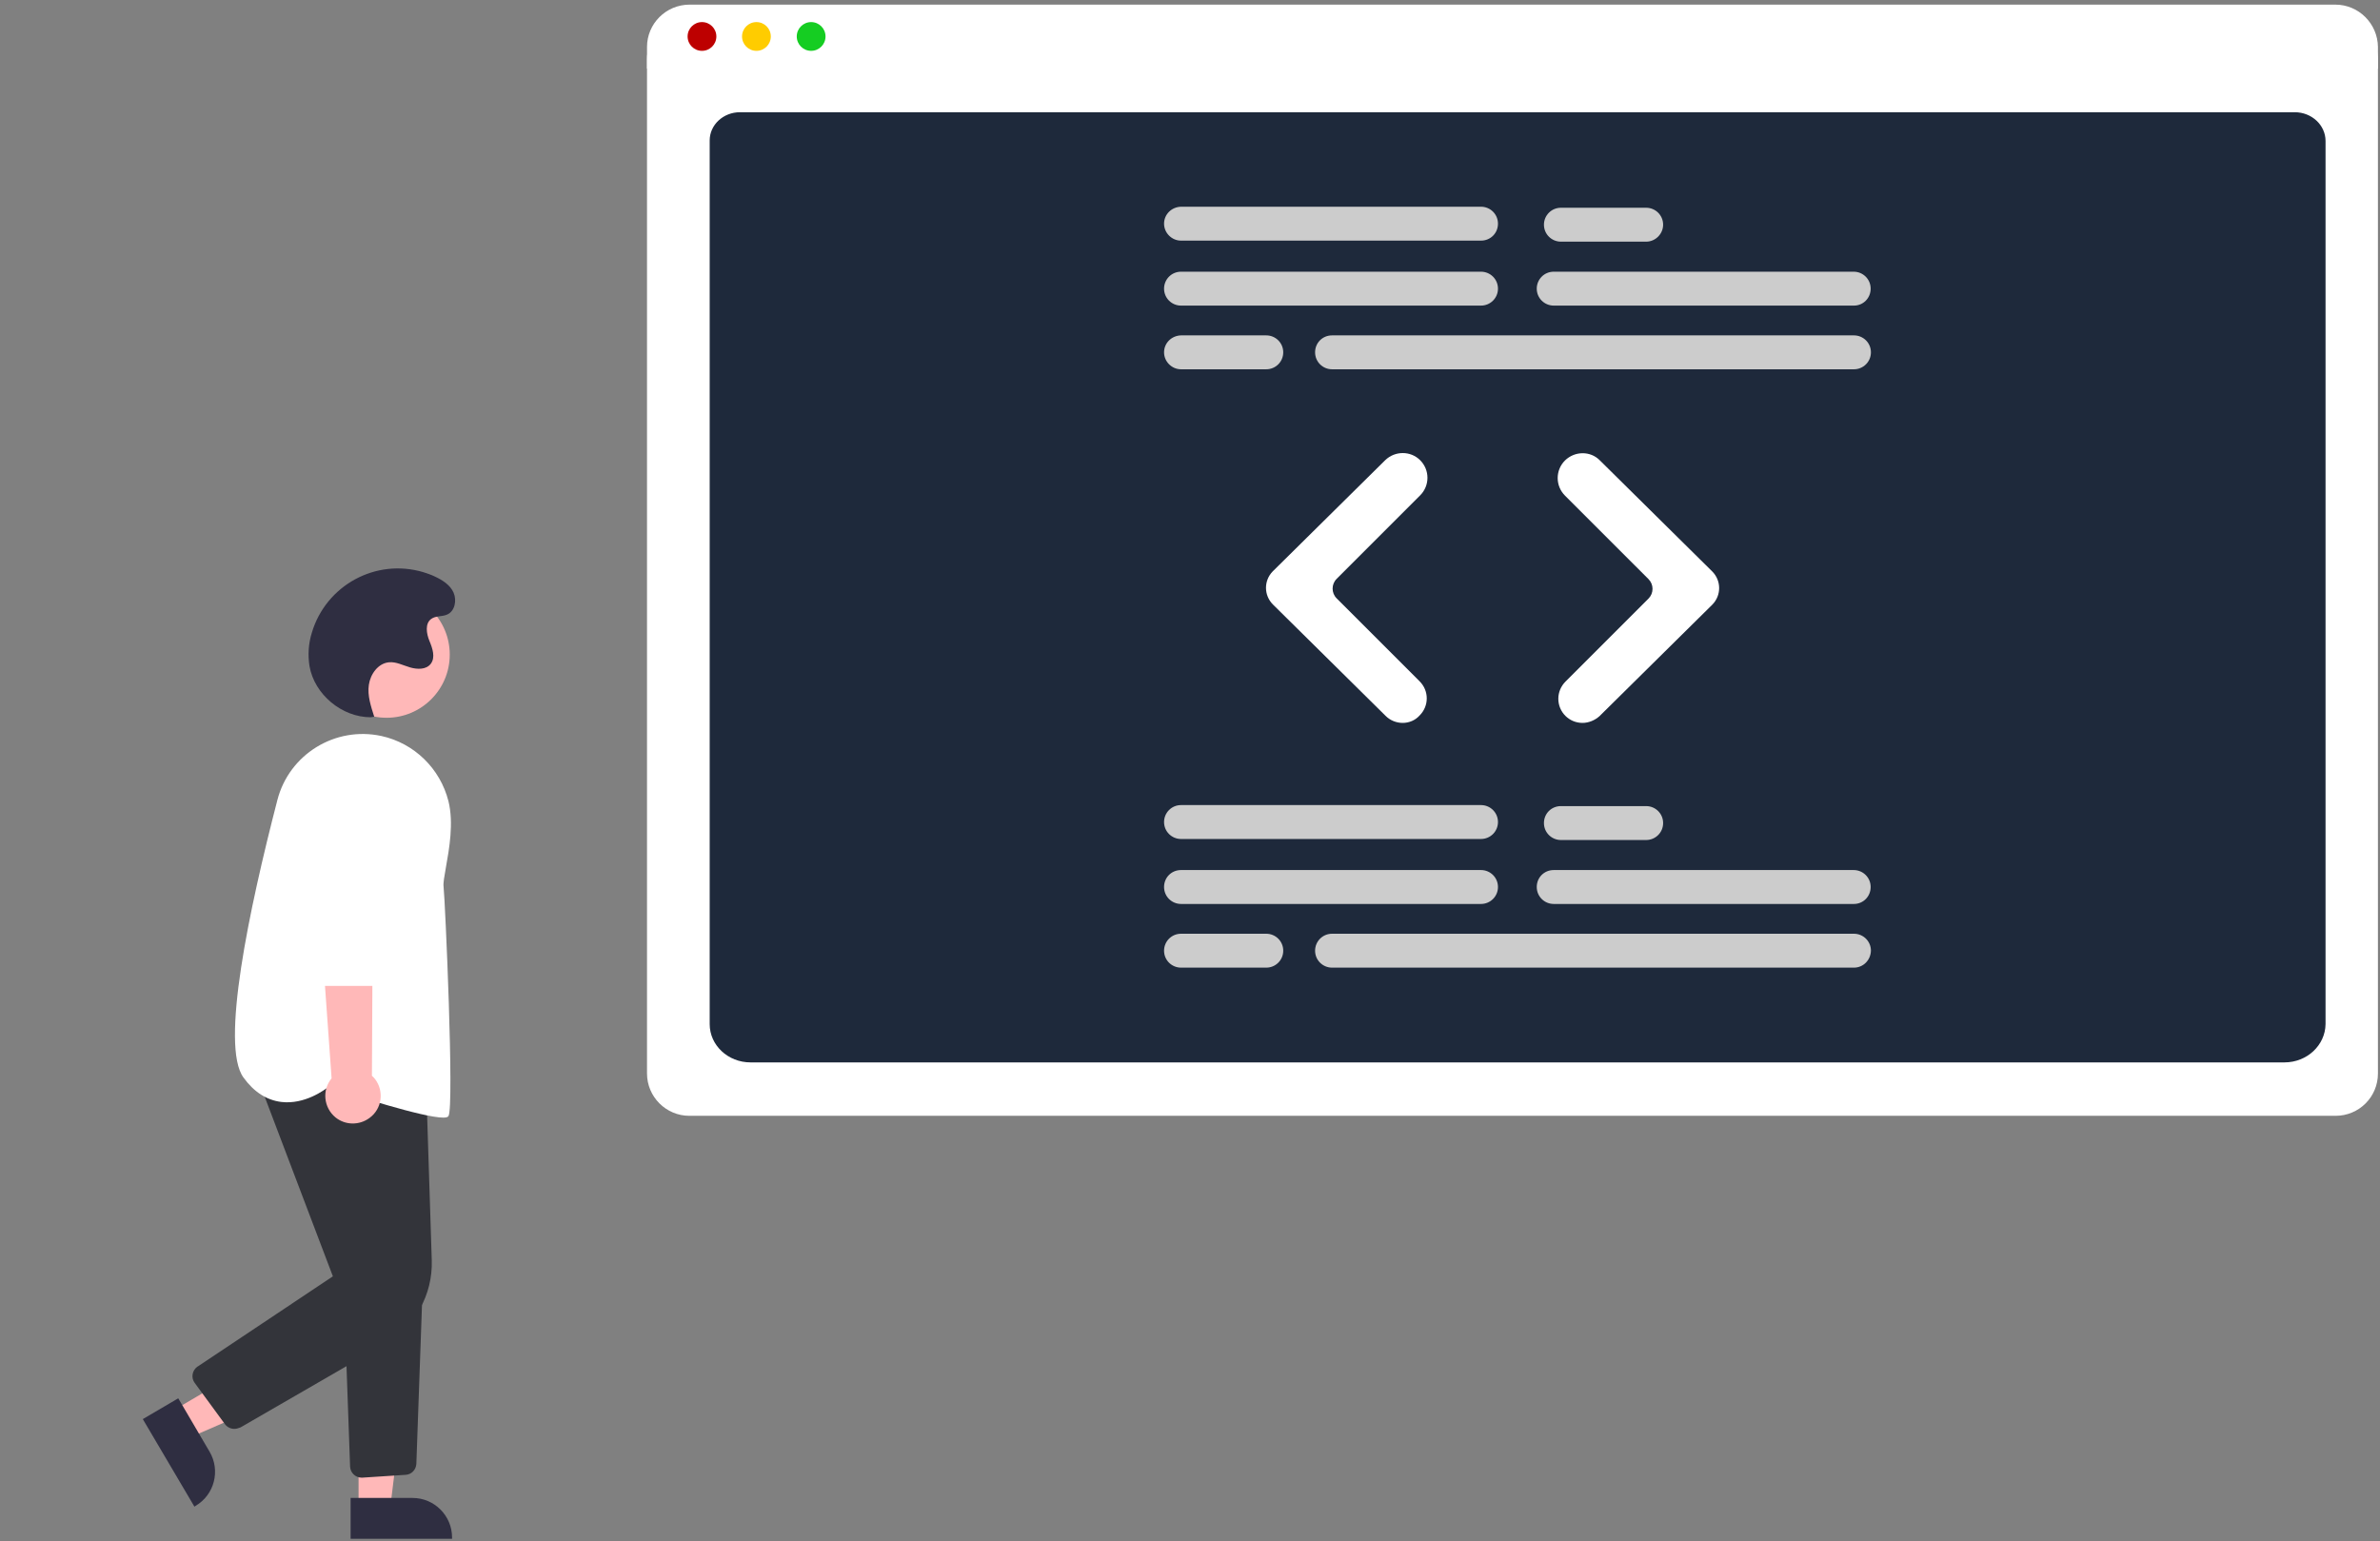 <?xml version="1.0" encoding="utf-8"?>
<!-- Generator: Adobe Illustrator 26.3.1, SVG Export Plug-In . SVG Version: 6.00 Build 0)  -->
<svg version="1.1" id="Capa_1" xmlns="http://www.w3.org/2000/svg" xmlns:xlink="http://www.w3.org/1999/xlink" x="0px" y="0px"
	 viewBox="0 0 926.6 600.1" style="enable-background:new 0 0 926.6 600.1;" xml:space="preserve">
<rect x="0" y="0" width="926.6" height="600.1" fill="#808080" stroke="none"/>
<style type="text/css">
	.st0{fill:#FFB8B8;}
	.st1{fill:#2F2E41;}
	.st2{fill:#33343A;}
	.st3{fill:#FFFFFF;}
	.st4{fill:#1E293B;}
	.st5{fill:#BD0000;}
	.st6{fill:#FFCC00;}
	.st7{fill:#15CD22;}
	.st8{fill:#CCCCCC;}
</style>
<circle class="st0" cx="150.5" cy="254.9" r="24.6"/>
<polygon class="st0" points="67.5,549.2 73.8,559.8 117.5,540.8 108.3,525.2 "/>
<path class="st1" d="M69.4,544.5l12.2,20.8l0,0c4.3,7.3,1.9,16.8-5.5,21.1l0,0l-0.4,0.3l-20.1-34.1L69.4,544.5z"/>
<polygon class="st0" points="139.6,587.3 151.9,587.3 157.7,540 139.6,540 "/>
<path class="st1" d="M136.5,583.3h24.1l0,0c8.5,0,15.4,6.9,15.4,15.4l0,0v0.5h-39.5V583.3z"/>
<path class="st2" d="M91.2,556.4c-1.4,0-2.8-0.7-3.6-1.8l-11.8-16.1c-1.5-2-1-4.8,1-6.3c0.1,0,0.1-0.1,0.2-0.1l52.6-35.1l-31.7-83.5
	l67.9,5.6l2.3,71.7c0.4,13.3-6.5,25.8-18,32.4l-56.4,32.6C92.7,556.2,92,556.4,91.2,556.4z"/>
<path class="st2" d="M140.8,575.4c-2.4,0-4.4-1.9-4.5-4.3l-2.5-69.9l30.8-1.6l-2.5,70.4c-0.1,2.3-1.9,4.2-4.2,4.3l-16.9,1.1
	C141,575.4,140.9,575.4,140.8,575.4z"/>
<path class="st3" d="M172.6,435.2c-7.8,0-35.2-8.8-44.7-12c-1.4,1.1-9.2,7-18.4,5.9c-5.6-0.7-10.6-3.8-14.7-9.5
	C85.7,407.2,97,354,108,311.5c4.6-17.8,22.5-28.8,40.5-24.9l0,0c12.8,2.8,22.9,12.7,26.1,25.4c2.1,8.5,0.3,18.5-1,25.8
	c-0.6,3.4-1.1,6.1-0.9,7.5c0.6,5.1,4.2,85.9,1.9,89.3C174.4,435,173.7,435.2,172.6,435.2z"/>
<path class="st0" d="M143.9,435.3c4.8-3.5,5.7-10.3,2.2-15c-0.4-0.5-0.8-1-1.3-1.4l0.5-97.8l-23,3.8l6.8,95
	c-3.8,4.6-3.1,11.4,1.5,15.2C134.4,438.2,139.9,438.3,143.9,435.3z"/>
<path class="st3" d="M149.3,383.9h-24.8c-2.5,0-4.5-2-4.5-4.5l-0.6-67.3c-0.1-9.7,7.7-17.7,17.4-17.8s17.7,7.7,17.8,17.4
	c0,0.1,0,0.2,0,0.4l-0.8,67.3C153.7,381.9,151.7,383.9,149.3,383.9z"/>
<path class="st1" d="M144.3,279.3c-11.2,0-21.9-8.9-23.8-19.9c-0.7-4.4-0.4-8.8,0.9-13c5.5-18.5,24.9-29.1,43.4-23.6
	c1.5,0.5,3.1,1,4.5,1.7c3,1.4,6,3.3,7.3,6.3s0.5,7.2-2.5,8.5c-2,0.9-4.4,0.4-6.2,1.7c-2.5,1.8-1.9,5.7-0.7,8.6s2.4,6.4,0.5,8.9
	c-1.8,2.3-5.2,2.2-8,1.4s-5.5-2.3-8.3-2c-4.2,0.4-7.2,4.6-7.8,8.8s0.8,8.3,2.1,12.4L144.3,279.3z"/>
<path class="st3" d="M909.3,434.5H268.4c-9.1,0-16.5-7.4-16.5-16.5V22.9c0-6.7,5.4-12.1,12.1-12.1h649.5c6.8,0,12.3,5.5,12.3,12.3
	V418C925.8,427.2,918.4,434.5,909.3,434.5z"/>
<path class="st4" d="M889.4,413.7H292.2c-8.8,0-15.9-6.7-15.9-14.9V54.7c0-6.1,5.3-11,11.8-11h605.3c6.6,0,12,5,12,11.2v343.9
	C905.3,407,898.2,413.7,889.4,413.7z"/>
<path class="st3" d="M925.8,26.7H251.9v-8.4c0-9.1,7.4-16.5,16.6-16.5h640.7c9.1,0,16.5,7.4,16.6,16.5V26.7z"/>
<circle class="st5" cx="273.3" cy="14.2" r="5.6"/>
<circle class="st6" cx="294.5" cy="14.2" r="5.6"/>
<circle class="st7" cx="315.8" cy="14.2" r="5.6"/>
<path class="st8" d="M576.6,119H459.8c-3.6,0-6.6-2.9-6.6-6.6c0-3.6,2.9-6.6,6.6-6.6h116.8c3.6,0,6.6,2.9,6.6,6.6
	S580.2,119,576.6,119L576.6,119z"/>
<path class="st8" d="M721.8,119H604.9c-3.6,0-6.6-2.9-6.6-6.6c0-3.6,2.9-6.6,6.6-6.6h116.8c3.6,0,6.6,2.9,6.6,6.6
	S725.4,119,721.8,119L721.8,119z"/>
<path class="st8" d="M721.8,143.8H518.6c-3.6,0-6.6-2.9-6.6-6.6s2.9-6.6,6.6-6.6l0,0h203.2c3.6,0,6.6,2.9,6.6,6.6
	S725.4,143.8,721.8,143.8z"/>
<path class="st8" d="M576.6,93.7H459.8c-3.6,0-6.6-3-6.6-6.6s2.9-6.5,6.6-6.6h116.8c3.6,0,6.6,2.9,6.6,6.6S580.3,93.7,576.6,93.7
	L576.6,93.7z"/>
<path class="st8" d="M640.9,94.1h-33.2c-3.6,0-6.6-2.9-6.6-6.6c0-3.6,2.9-6.6,6.6-6.6h33.2c3.6,0,6.6,2.9,6.6,6.6
	C647.5,91.1,644.5,94.1,640.9,94.1L640.9,94.1z"/>
<path class="st8" d="M493,143.8h-33.2c-3.6,0-6.6-3-6.6-6.6s2.9-6.5,6.6-6.6H493c3.6,0,6.6,2.9,6.6,6.6S496.6,143.8,493,143.8
	L493,143.8z"/>
<path class="st8" d="M576.6,352H459.8c-3.6,0-6.6-2.9-6.6-6.6s2.9-6.6,6.6-6.6h116.8c3.6,0,6.6,2.9,6.6,6.6S580.2,352,576.6,352
	L576.6,352z"/>
<path class="st8" d="M721.8,352H604.9c-3.6,0-6.6-2.9-6.6-6.6s2.9-6.6,6.6-6.6l0,0h116.8c3.6,0,6.6,2.9,6.6,6.6S725.4,352,721.8,352
	z"/>
<path class="st8" d="M721.8,376.8H518.6c-3.6,0-6.6-2.9-6.6-6.6c0-3.6,2.9-6.6,6.6-6.6l0,0h203.2c3.6,0,6.6,2.9,6.6,6.6
	C728.3,373.9,725.4,376.8,721.8,376.8L721.8,376.8z"/>
<path class="st8" d="M576.6,326.7H459.8c-3.6,0-6.6-2.9-6.6-6.6c0-3.6,2.9-6.6,6.6-6.6l0,0h116.8c3.6,0,6.6,2.9,6.6,6.6
	C583.2,323.8,580.2,326.7,576.6,326.7z"/>
<path class="st8" d="M640.9,327.1h-33.2c-3.6,0-6.6-2.9-6.6-6.6s2.9-6.6,6.6-6.6h33.2c3.6,0,6.6,2.9,6.6,6.6
	S644.5,327.1,640.9,327.1z"/>
<path class="st8" d="M493,376.8h-33.2c-3.6,0-6.6-2.9-6.6-6.6c0-3.6,2.9-6.6,6.6-6.6l0,0H493c3.6,0,6.6,2.9,6.6,6.6
	S496.6,376.8,493,376.8L493,376.8z"/>
<path class="st3" d="M546.1,281.5c-2.5,0-4.9-1-6.6-2.7l-43.9-43.4c-3.6-3.6-3.6-9.3-0.1-12.9l0.1-0.1l43.7-43.2
	c3.8-3.7,9.9-3.7,13.6,0l0,0c3.8,3.8,3.8,9.9,0,13.7l-32.5,32.5c-2.1,2.1-2.1,5.5,0,7.6l32.3,32.3c3.7,3.7,3.7,9.6,0,13.3
	C551,280.5,548.6,281.5,546.1,281.5L546.1,281.5z"/>
<path class="st3" d="M616.1,281.5c-5.2,0-9.4-4.2-9.4-9.4c0-2.5,1-4.9,2.8-6.7l32.3-32.3c2.1-2.1,2.1-5.5,0-7.6L609.3,193
	c-3.8-3.8-3.8-9.9,0-13.7l0,0l0,0c3.8-3.7,9.9-3.8,13.6,0l43.7,43.2c3.6,3.6,3.6,9.3,0.1,12.9l-0.1,0.1l-43.9,43.4
	C620.9,280.5,618.5,281.5,616.1,281.5z"/>
</svg>
